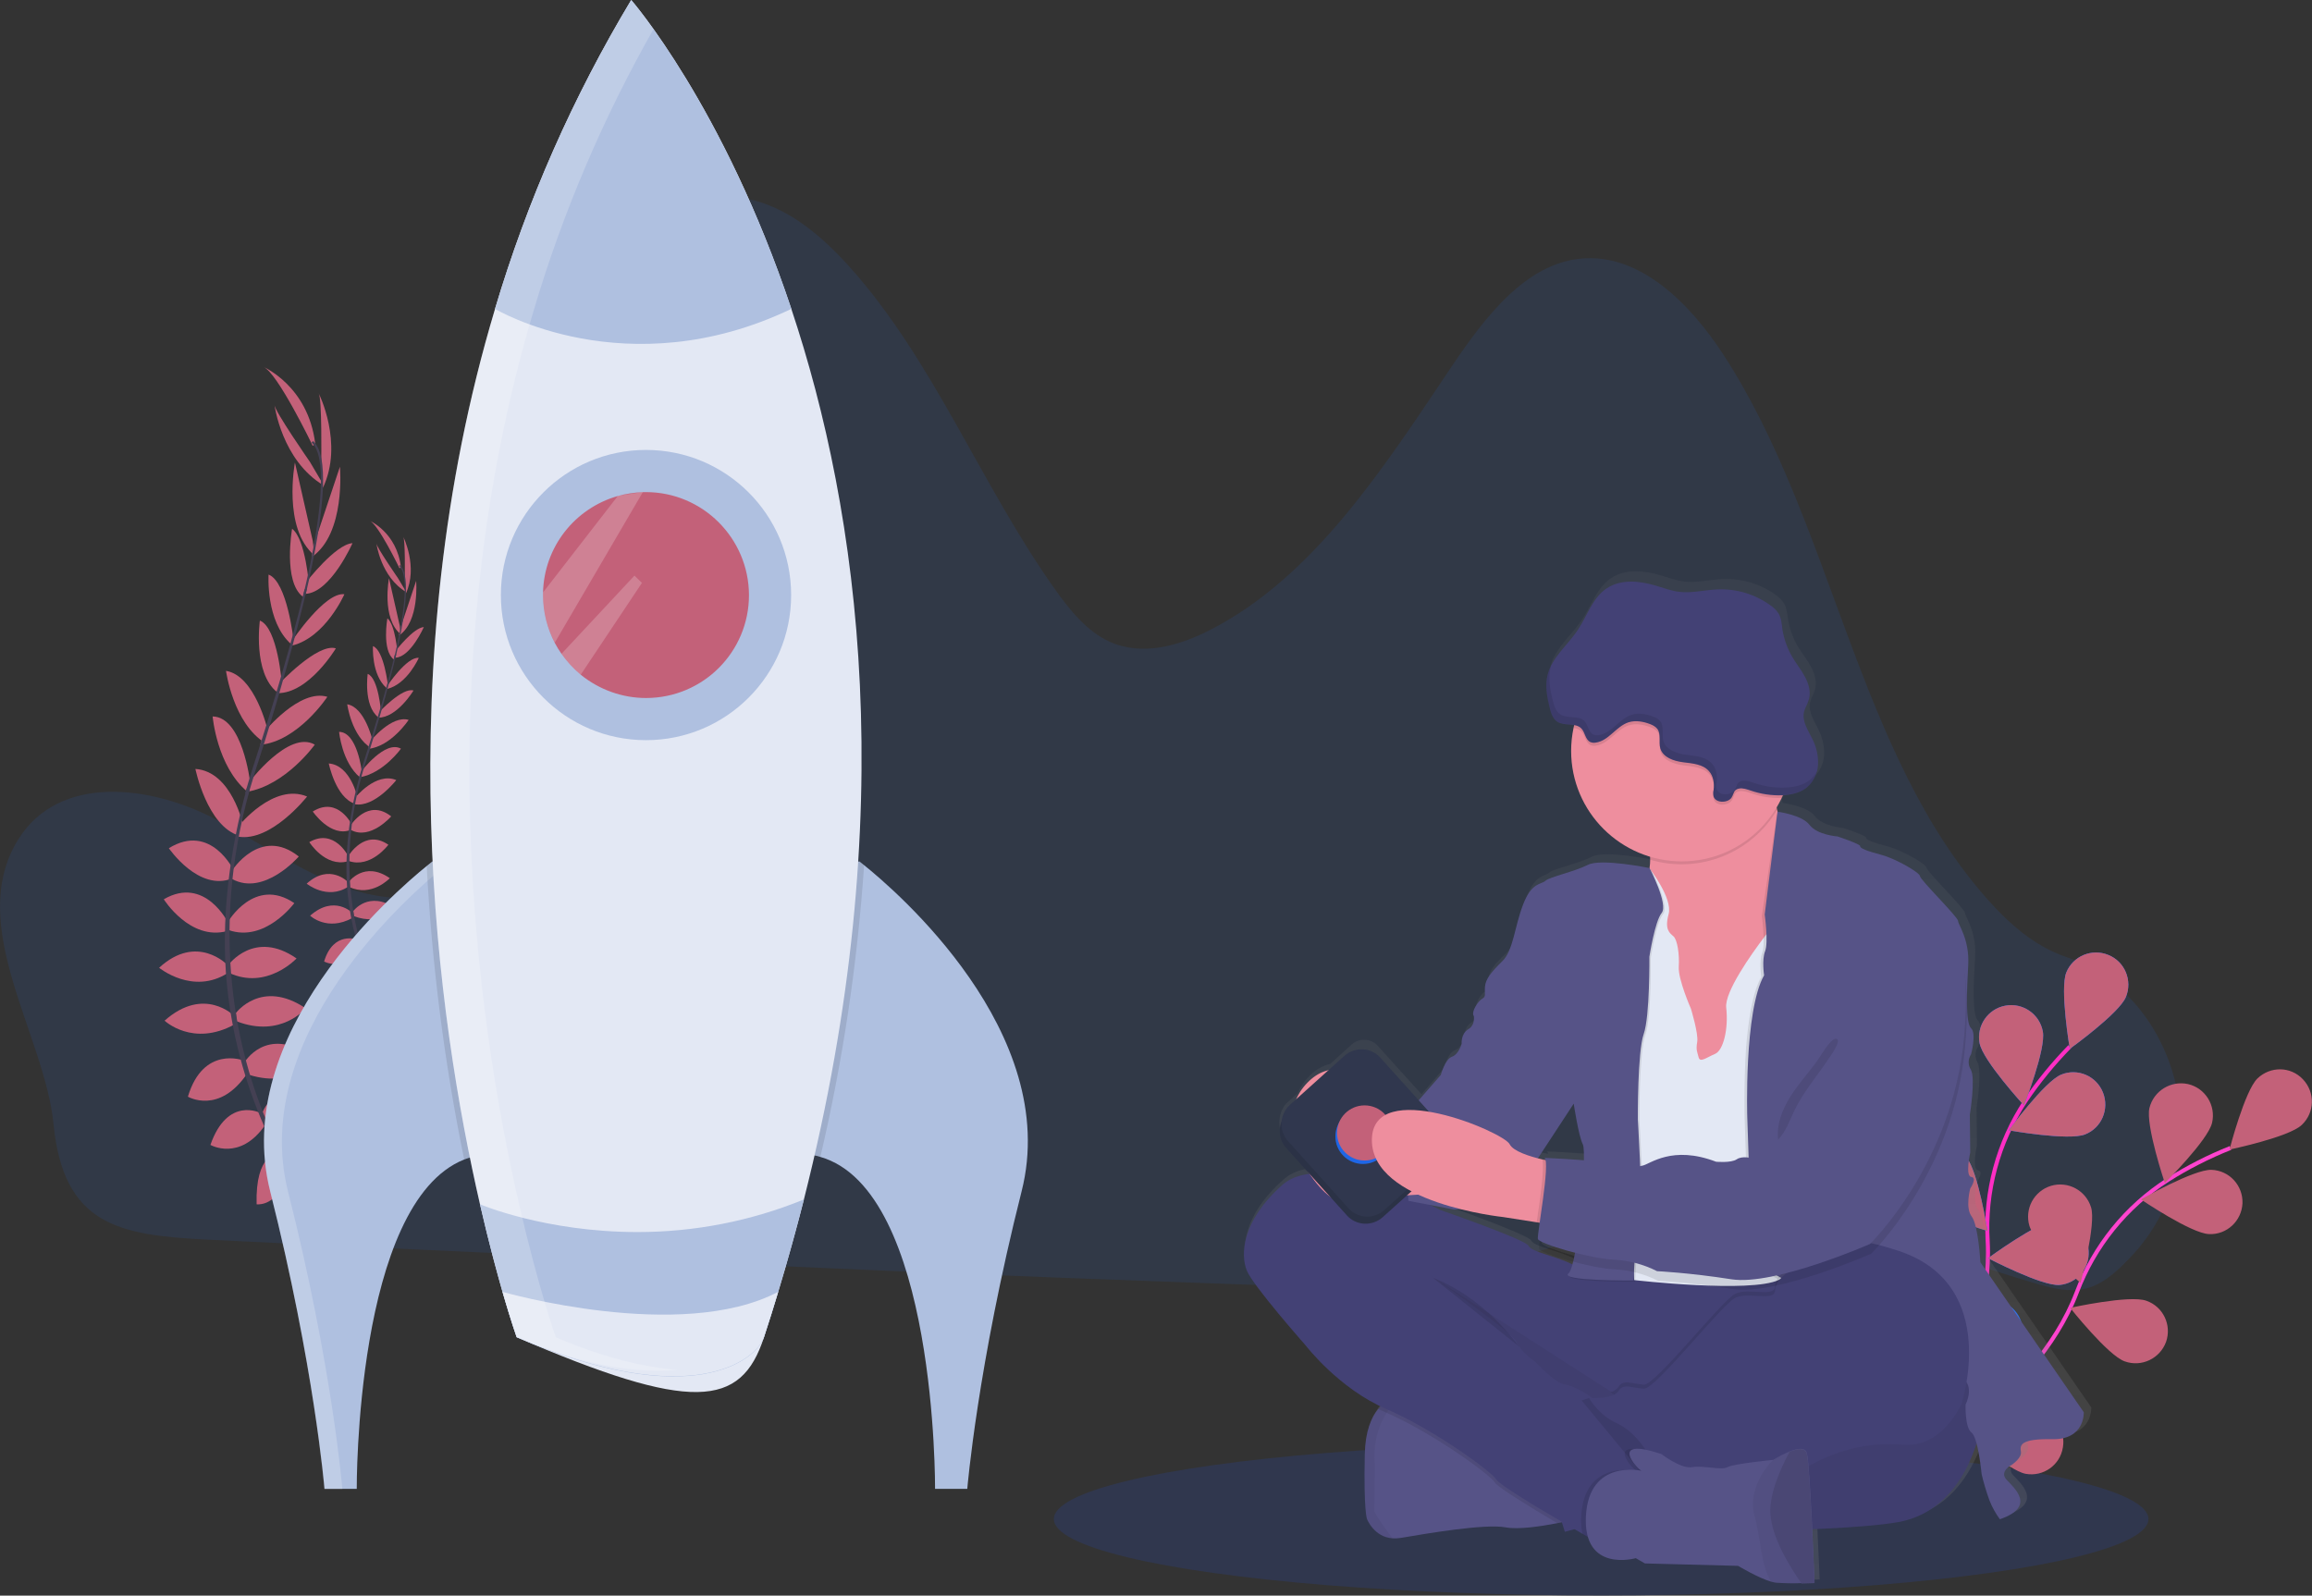 <?xml version="1.0" encoding="utf-8"?>
<!-- Generator: Adobe Illustrator 23.0.1, SVG Export Plug-In . SVG Version: 6.00 Build 0)  -->
<svg version="1.1" id="b759170a-51c3-4e2f-999d-77dec9fd6d11"
	 xmlns="http://www.w3.org/2000/svg" xmlns:xlink="http://www.w3.org/1999/xlink" x="0px" y="0px" viewBox="0 0 1140.6 787.3"
	 style="enable-background:new 0 0 1140.6 787.3;" xml:space="preserve">
<rect x="0" y="0" width="1140.6" height="787.3" fill="#333333" stroke="none"/>
<style type="text/css">
	.st0{opacity:0.1;fill:#2271FF;enable-background:new    ;}
	.st1{fill:#30374E;}
	.st2{fill:#C36179;}
	.st3{fill:#444053;}
	.st4{fill:#AFC0E0;}
	.st5{opacity:0.2;fill:#FFFFFF;enable-background:new    ;}
	.st6{opacity:0.1;enable-background:new    ;}
	.st7{fill:#E3E8F4;}
	.st8{fill:none;stroke:#FF2EC4;stroke-width:2;stroke-miterlimit:10;}
	.st9{fill:#2271FF;}
	.st10{opacity:0.25;enable-background:new    ;}
	.st11{fill:none;stroke:#FF43CE;stroke-width:2;stroke-miterlimit:10;}
	.st12{fill:url(#SVGID_1_);}
	.st13{fill:#434175;}
	.st14{opacity:5.000000e-02;enable-background:new    ;}
	.st15{fill:#565387;}
	.st16{fill:#EE8E9E;}
	.st17{opacity:0.1;}
</style>
<title>maker launch</title>
<path class="st0" d="M8.8,414.5c20.2-32.9,65.7-27.2,98.1-10s64.6,42.8,100.2,37.9c30-4.2,54.6-30.3,67.9-60.5s17.2-64.2,20.9-97.5
	c4.7-41.9,9.4-83.8,14.1-125.7c1.7-15.3,3.8-31.5,12.4-43.6c11.4-16,32.3-20.9,50.1-16.1s33.1,17.7,46.1,32.1
	c41.7,46.1,65.4,108.4,101.9,159.7c7.4,10.4,15.8,20.8,26.9,25.8c16,7.3,34.4,2.1,50-6c51-26.3,85.3-79.9,118.9-130
	c16.4-24.3,36.3-50.4,63.6-53c28.7-2.8,53.6,21.6,70.4,47.5c54.1,83.2,65.7,196.9,131,269.5c8.1,9,17.1,17.3,27.4,22.9
	c3.4,1.8,6.9,3.4,10.6,4.7c57,19.7,76,98.9,33.8,145.9c-0.9,1-1.8,2-2.8,3c-6.3,6.6-13.3,12.9-21.8,14.8c-7.9,1.8-16-0.3-23.8-2.5
	c-49.9-14.5-99.1-36.8-150.7-35.7c-50.2,1-97.7,24.2-147.3,32.5c-33.3,5.6-67.3,4.5-101,3.3c-112.3-4-224.6-8.7-336.9-14.1
	c-55.7-2.6-111.5-5-167.2-7.8c-42.9-2.2-70.3-7.1-75.2-57C22.1,510.7-17.1,456.7,8.8,414.5z"/>
<ellipse class="st1" cx="789.9" cy="749.5" rx="270" ry="37.7"/>
<path class="st2" d="M148.7,586.8c0,0,13.2-3,21.9,5.9c0,0-5.6,5-18.6-0.5L148.7,586.8z"/>
<path class="st2" d="M147.3,586.6c0,0-7.8,11.1-2.9,22.5c0,0,6.8-3.3,6.6-17.5L147.3,586.6z"/>
<path class="st2" d="M138.5,569.9c0,0,4.7-10.2,27,2.1c0,0-2.4,6.8-11.9,6.9S141.3,574.9,138.5,569.9z"/>
<path class="st2" d="M137.1,569.3c0,0-11.2-0.5-10.5,24.9c0,0,7.1,1,11.6-7.4S140.2,574.2,137.1,569.3z"/>
<path class="st2" d="M129.3,549.5c0,0,5-17.7,28.5-6.9c0,0-4.1,16.2-25.8,12.6L129.3,549.5z"/>
<path class="st2" d="M120.6,524.2c0,0,10.6-18.2,32.5-3.4c0,0-6.2,16.9-30.3,9.5L120.6,524.2z"/>
<path class="st2" d="M116.4,499.8c0,0,12.6-17,34.4-2.3c0,0-12.1,14.9-34.1,6.4L116.4,499.8z"/>
<path class="st2" d="M112.7,476.1c0,0,12.8-17.7,33.6-3.2c0,0-14.7,15.8-33.3,7.1L112.7,476.1z"/>
<path class="st2" d="M112.5,454.8c0,0,13.1-22.5,32.7-9.2c0,0-14.4,19.6-32.4,13.3L112.5,454.8z"/>
<path class="st2" d="M114.3,429.8c0,0,14-22.4,33.1-7.2c0,0-17.1,19.8-32.9,11.1L114.3,429.8z"/>
<path class="st2" d="M117.9,407.4c0,0,17-21.3,33.6-14.4c0,0-17.7,22.6-34,19.8L117.9,407.4z"/>
<path class="st2" d="M122.9,386c0,0,19.5-26,32.4-18.6c0,0-14.3,20.1-33.6,23.3L122.9,386z"/>
<path class="st2" d="M130.5,361c0,0,17.2-21.3,31-17.2c0,0-14.4,21.9-33.1,23.7L130.5,361z"/>
<path class="st2" d="M137.4,337.7c0,0,19.2-20.6,28.3-17.8c0,0-13.4,22.4-28.9,22.1L137.4,337.7z"/>
<path class="st2" d="M144.1,316.2c0,0,16.1-24.2,25.8-23c0,0-9.3,21.2-25.7,25.3L144.1,316.2z"/>
<path class="st2" d="M151.1,287.2c0,0,14.4-18.7,22.8-19.2c0,0-10.7,24.3-23.1,25L151.1,287.2z"/>
<path class="st2" d="M155.1,268l12.6-37.7c0,0,3,33.1-14,44.6L155.1,268z"/>
<path class="st2" d="M158.5,227.2c0,0,0.4-30.8-1.3-33.2c0,0,12.5,24.7,2.1,46.7L158.5,227.2z"/>
<path class="st2" d="M128.6,549.2c0,0-16.3-8.6-24.8,15.7c0,0,14.5,8.3,27-9.8L128.6,549.2z"/>
<path class="st2" d="M120,523.2c0,0-19.7-7.5-27.3,17.9c0,0,15.5,9.2,29.5-11.8L120,523.2z"/>
<path class="st2" d="M115.6,501.3c0,0-14.8-15.1-34.4,2.3c0,0,13.9,13.2,34.6,1.8L115.6,501.3z"/>
<path class="st2" d="M112.2,476.1c0,0-15-15.8-33.7,1.4c0,0,16.7,13.7,34,2.5L112.2,476.1z"/>
<path class="st2" d="M112.6,455.4c0,0-11.4-23.5-31.8-11.7c0,0,12.9,20.6,31.2,15.7L112.6,455.4z"/>
<path class="st2" d="M115.4,429.6c0,0-11.3-23.9-32.1-11.1c0,0,14.7,21.6,31.3,14.9L115.4,429.6z"/>
<path class="st2" d="M120,407.3c0,0-5.6-26.7-23.6-27.9c0,0,5.7,28.1,21.5,32.9L120,407.3z"/>
<path class="st2" d="M123.4,386c0,0-3.7-32.3-18.5-32.5c0,0,2.1,24.6,17.1,37.1L123.4,386z"/>
<path class="st2" d="M132,360c0,0-6.2-26.7-20.5-29c0,0,3.5,26,19.5,35.7L132,360z"/>
<path class="st2" d="M139.1,337.8c0,0-2-28.1-10.9-31.6c0,0-3.6,25.8,8.6,35.4L139.1,337.8z"/>
<path class="st2" d="M144.8,315.8c0,0-3.1-28.8-12.3-32.3c0,0-1.5,23.1,11.1,34.3L144.8,315.8z"/>
<path class="st2" d="M152.5,289.5c0,0-1.6-23.5-8.4-28.6c0,0-4.6,26.2,5.4,33.6L152.5,289.5z"/>
<path class="st2" d="M154.3,266.9l-8.8-38.7c0,0-6.2,32.6,9.6,45.8L154.3,266.9z"/>
<path class="st2" d="M152.9,227.9c0,0-17.6-25.3-17.5-28.2c0,0,3.5,27.5,24.4,39.9L152.9,227.9z"/>
<path class="st2" d="M154.3,220c0,0-17.5-36.4-24.4-39c0,0,22.1,9.4,25.6,37.8L154.3,220z"/>
<path class="st3" d="M150.8,293.3l-1-0.3c9.9-42,11.2-68.5,3.9-74.6l0.7-0.8C162.1,224.1,160.9,250.2,150.8,293.3z"/>
<path class="st3" d="M122.5,391.9l-1.6-0.4c1.1-3.9,2.3-7.8,3.5-11.7c11-33.7,20.1-65,25.8-88.9l1.3-0.8
	c-5.6,24-14.5,56.4-25.5,90.2C124.8,384.2,123.6,388.1,122.5,391.9z"/>
<path class="st3" d="M169.6,616.3c-0.2-0.2-22.2-21.9-39.1-60.2c-9.9-22.5-16.2-46.3-18.6-70.8c-3-30.5,1.1-65.1,10-96.9l1.3,1.3
	c-20,71.3-6.2,130.3,9.2,165.4c16.7,38,38.5,59.5,38.7,59.7L169.6,616.3z"/>
<path class="st2" d="M193.8,502.1c0,0,8-1.8,13.2,3.5c0,0-3.4,3-11.3-0.3L193.8,502.1z"/>
<path class="st2" d="M192.9,502c0,0-4.7,6.7-1.7,13.6c0,0,4.1-2,4-10.5L192.9,502z"/>
<path class="st2" d="M187.6,491.9c0,0,2.8-6.1,16.3,1.3c0,0-1.4,4.1-7.2,4.2S189.3,494.9,187.6,491.9z"/>
<path class="st2" d="M186.8,491.5c0,0-6.8-0.3-6.4,15.1c0,0,4.3,0.6,7-4.5S188.6,494.5,186.8,491.5z"/>
<path class="st2" d="M182,479.6c0,0,3.1-10.7,17.2-4.2c0,0-2.5,9.8-15.6,7.6L182,479.6z"/>
<path class="st2" d="M176.8,464.3c0,0,6.4-11,19.6-2.1c0,0-3.8,10.2-18.3,5.8L176.8,464.3z"/>
<path class="st2" d="M174.3,449.5c0,0,7.6-10.3,20.8-1.4c0,0-7.3,9-20.6,3.9L174.3,449.5z"/>
<path class="st2" d="M172,435.2c0,0,7.7-10.7,20.3-1.9c0,0-8.9,9.6-20.1,4.3L172,435.2z"/>
<path class="st2" d="M171.9,422.3c0,0,8-13.6,19.7-5.5c0,0-8.7,11.8-19.6,8L171.9,422.3z"/>
<path class="st2" d="M173,407.2c0,0,8.5-13.5,20-4.4c0,0-10.3,11.9-19.9,6.7L173,407.2z"/>
<path class="st2" d="M175.2,393.6c0,0,10.3-12.9,20.3-8.7c0,0-10.7,13.7-20.5,11.9L175.2,393.6z"/>
<path class="st2" d="M178.2,380.7c0,0,11.8-15.7,19.6-11.3c0,0-8.6,12.1-20.3,14.1L178.2,380.7z"/>
<path class="st2" d="M182.8,365.6c0,0,10.4-12.9,18.8-10.4c0,0-8.7,13.2-20,14.3L182.8,365.6z"/>
<path class="st2" d="M186.9,351.5c0,0,11.6-12.5,17.1-10.8c0,0-8.1,13.5-17.5,13.4L186.9,351.5z"/>
<path class="st2" d="M191,338.5c0,0,9.7-14.6,15.6-13.9c0,0-5.6,12.8-15.5,15.3L191,338.5z"/>
<path class="st2" d="M195.3,321c0,0,8.7-11.3,13.8-11.6c0,0-6.5,14.7-13.9,15.1L195.3,321z"/>
<path class="st2" d="M197.7,309.4l7.6-22.8c0,0,1.8,20-8.5,27L197.7,309.4z"/>
<path class="st2" d="M199.7,284.7c0,0,0.3-18.6-0.8-20c0,0,7.5,15,1.3,28.2L199.7,284.7z"/>
<path class="st2" d="M181.7,479.4c0,0-9.8-5.2-15,9.5c0,0,8.8,5,16.3-5.9L181.7,479.4z"/>
<path class="st2" d="M176.4,463.6c0,0-11.9-4.5-16.5,10.8c0,0,9.4,5.5,17.8-7.1L176.4,463.6z"/>
<path class="st2" d="M173.8,450.4c0,0-8.9-9.1-20.8,1.4c0,0,8.4,8,20.9,1.1L173.8,450.4z"/>
<path class="st2" d="M171.7,435.2c0,0-9.1-9.5-20.4,0.8c0,0,10.1,8.3,20.5,1.5L171.7,435.2z"/>
<path class="st2" d="M171.9,422.6c0,0-6.9-14.2-19.3-7.1c0,0,7.8,12.5,18.9,9.5L171.9,422.6z"/>
<path class="st2" d="M173.7,407.1c0,0-6.9-14.5-19.4-6.7c0,0,8.9,13.1,18.9,9L173.7,407.1z"/>
<path class="st2" d="M176.4,393.6c0,0-3.4-16.1-14.2-16.9c0,0,3.4,17,13,19.9L176.4,393.6z"/>
<path class="st2" d="M178.5,380.7c0,0-2.2-19.5-11.2-19.6c0,0,1.3,14.9,10.3,22.5L178.5,380.7z"/>
<path class="st2" d="M183.7,365c0,0-3.8-16.1-12.4-17.5c0,0,2.1,15.7,11.8,21.6L183.7,365z"/>
<path class="st2" d="M188,351.6c0,0-1.2-17-6.6-19.1c0,0-2.2,15.6,5.2,21.4L188,351.6z"/>
<path class="st2" d="M191.4,338.3c0,0-1.9-17.4-7.4-19.5c0,0-0.9,14,6.7,20.7L191.4,338.3z"/>
<path class="st2" d="M196.1,322.4c0,0-1-14.2-5-17.3c0,0-2.8,15.8,3.2,20.3L196.1,322.4z"/>
<path class="st2" d="M197.2,308.7l-5.3-23.4c0,0-3.8,19.7,5.8,27.7L197.2,308.7z"/>
<path class="st2" d="M196.3,285.2c0,0-10.6-15.3-10.6-17.1c0,0,2.1,16.6,14.8,24.1L196.3,285.2z"/>
<path class="st2" d="M197.1,280.4c0,0-10.6-22-14.8-23.5c0,0,13.4,5.7,15.5,22.9L197.1,280.4z"/>
<path class="st3" d="M195.1,324.6l-0.6-0.2c6-25.4,6.8-41.4,2.4-45.1l0.4-0.5C201.9,282.8,201.2,298.6,195.1,324.6z"/>
<path class="st3" d="M178,384.3L177,384c0.7-2.3,1.4-4.7,2.1-7c6.6-20.4,12.2-39.3,15.6-53.8l0.8-0.5c-3.4,14.5-8.8,34.1-15.4,54.5
	C179.3,379.6,178.6,382,178,384.3z"/>
<path class="st3" d="M206.4,520c-0.1-0.1-13.4-13.2-23.6-36.4c-6-13.6-9.8-28-11.3-42.8c-1.8-18.5,0.7-39.4,6.1-58.6l0.8,0.8
	c-12.1,43.1-3.7,78.8,5.6,100c10.1,23,23.3,35.9,23.4,36.1L206.4,520z"/>
<path class="st4" d="M236.5,570c-2.6,0.5-5.1,1.2-7.5,2.1c-53.9,21.5-53,162.5-53,162.5h-15.9c0,0-5-60.5-26.8-146.8
	c-19.6-77.7,60.9-147.3,77.2-160.5c1.8-1.5,2.9-2.3,2.9-2.3C294.5,454.9,236.5,570,236.5,570z"/>
<path class="st5" d="M219.3,427.5c-1.9-0.9-3.8-1.7-5.9-2.4c0,0-1,0.8-2.9,2.3c-16.4,13.2-96.9,82.8-77.2,160.5
	c21.8,86.3,26.7,146.8,26.7,146.8h8.9c0,0-4.9-60.5-26.8-146.8C122.7,510.5,202.4,441.1,219.3,427.5z"/>
<path class="st4" d="M504,587.8c-21.8,86.3-26.8,146.8-26.8,146.8h-15.9c0,0,1-147.4-56.7-163.8c-1.3-0.4-2.5-0.7-3.8-0.9
	c0,0-58-115.1,23.1-144.9c0,0,0.8,0.6,2.3,1.8C441.3,438.9,523.9,509.3,504,587.8z"/>
<path class="st6" d="M236.5,570c-2.6,0.5-5.1,1.2-7.5,2.1c-9.8-47.7-15.9-96.1-18.5-144.8c1.8-1.5,2.9-2.3,2.9-2.3
	C294.5,454.9,236.5,570,236.5,570z"/>
<path class="st6" d="M426.3,426.9c-3.3,48.5-10.5,96.7-21.6,144c-1.3-0.4-2.5-0.7-3.8-0.9c0,0-58-115.1,23.1-144.9
	C424,425.1,424.8,425.7,426.3,426.9z"/>
<path class="st7" d="M396.6,591.8c-5.6,22.1-12.2,44.8-19.7,68c-11.3,34.9-35.7,37.2-122,0c0,0-8.6-24.3-18.1-65.6
	c-20.9-90.8-45.9-263.9,7.4-441.7C260.1,99,282.7,47.8,311.4,0c0,0,45.6,52.3,79,152.4S445.1,400.5,396.6,591.8z"/>
<circle class="st4" cx="318.7" cy="293.6" r="71.6"/>
<path class="st2" d="M369.5,293.6c0,28.1-22.7,50.8-50.8,50.8c-11.7,0-23.1-4.1-32.2-11.5c-3.6-3-6.8-6.5-9.5-10.3
	c-1.2-1.7-2.3-3.5-3.3-5.4c-3.8-7.3-5.8-15.4-5.8-23.6c0-0.4,0-0.8,0-1.2c0.5-22.3,15.5-41.6,37-47.7c4-1.1,8.1-1.7,12.2-1.9h1.5
	C346.7,242.8,369.4,265.6,369.5,293.6C369.5,293.6,369.5,293.6,369.5,293.6z"/>
<path class="st4" d="M390.4,152.4c-81.3,38.9-146.2,0-146.2,0C260.1,99,282.7,47.8,311.4,0C311.4,0,357,52.3,390.4,152.4z"/>
<path class="st4" d="M396.6,591.8c-3.8,15-8,30.2-12.7,45.7c-2.2,7.4-4.5,14.8-7,22.3c-3.7,11.3-35.7,37.2-122,0c0,0-2.8-7.9-7-22.3
	c-3.1-10.9-7-25.5-11.1-43.3c0,0,32.1,13.7,77.7,13.7C342.6,607.9,370.5,602.5,396.6,591.8z"/>
<path class="st7" d="M383.9,637.4c-2.2,7.4-4.5,14.8-7,22.3c-3.7,11.3-35.7,37.2-122,0c0,0-2.8-7.9-7-22.3
	C247.9,637.4,335.8,662.7,383.9,637.4z"/>
<path class="st5" d="M304.9,244.6l-0.1,0.1l-36.9,47.6c0,0.4,0,0.8,0,1.2c0,8.2,2,16.3,5.8,23.6l43.5-74.4L304.9,244.6z"/>
<path class="st5" d="M316.7,287.6l-30.2,45.3c-3.6-3-6.8-6.5-9.5-10.3l36-38.6L316.7,287.6z"/>
<path class="st5" d="M274.2,659.8c0,0-8.6-24.3-18.1-65.6c-20.9-90.8-45.9-263.9,7.4-441.7c14.3-48.1,34.1-94.4,58.9-138.1
	c-6.8-9.5-11-14.3-11-14.3c-28.7,47.8-51.3,99-67.2,152.4c-53.3,177.8-28.3,350.9-7.4,441.7c9.5,41.3,18.1,65.6,18.1,65.6
	c34.1,14.7,60.3,17.8,79.5,16.1C317.9,674.6,298,670,274.2,659.8z"/>
<path class="st8" d="M937,728.9c0,0,46.7-58.2,43.6-116.4c-1.5-24.4,5.1-48.7,18.5-69.1c6.5-9.7,13.9-18.7,22-27"/>
<path class="st9" d="M1019.4,479.8c-3.3,8.1,1.7,37.7,1.7,37.7s24.4-17.5,27.7-25.6c3.3-8.1-0.5-17.4-8.6-20.7
	C1032,467.8,1022.7,471.7,1019.4,479.8L1019.4,479.8L1019.4,479.8z"/>
<path class="st9" d="M976.6,514.7c1.6,8.6,21.9,30.7,21.9,30.7s11-27.9,9.3-36.5c-1.6-8.6-9.9-14.3-18.5-12.7
	C980.7,497.8,975,506.1,976.6,514.7L976.6,514.7z"/>
<path class="st9" d="M946.1,591.9c5.7,6.6,34.4,15.5,34.4,15.5s-4.6-29.6-10.4-36.3c-5.9-6.5-15.9-7-22.4-1.1
	C941.4,575.7,940.7,585.4,946.1,591.9L946.1,591.9z"/>
<path class="st9" d="M936.1,655.6c4.5,7.5,31.3,21.1,31.3,21.1s0.4-30-4.1-37.5c-4.5-7.5-14.3-9.9-21.8-5.4S931.6,648.1,936.1,655.6
	z"/>
<path class="st9" d="M1028.7,559.7c-8.1,3.3-37.7-2-37.7-2s17.7-24.2,25.9-27.5c8.1-3.3,17.4,0.7,20.6,8.9
	S1036.8,556.5,1028.7,559.7L1028.7,559.7z"/>
<path class="st9" d="M1016.1,634c-8.7,0.7-35.3-13.2-35.3-13.2s24.1-17.8,32.9-18.5c8.8-0.5,16.3,6.2,16.7,15
	C1030.9,625.8,1024.6,633.2,1016.1,634z"/>
<path class="st9" d="M994,704.5c-8.5,2.1-37-7.1-37-7.1s20.8-21.6,29.3-23.7c8.5-2.1,17.1,3,19.3,11.5
	C1007.6,693.7,1002.5,702.3,994,704.5z"/>
<path class="st2" d="M1019.4,479.8c-3.3,8.1,1.7,37.7,1.7,37.7s24.4-17.5,27.7-25.6c3.3-8.1-0.5-17.4-8.6-20.7
	C1032,467.8,1022.7,471.7,1019.4,479.8L1019.4,479.8L1019.4,479.8z"/>
<path class="st2" d="M976.6,514.7c1.6,8.6,21.9,30.7,21.9,30.7s11-27.9,9.3-36.5c-1.6-8.6-9.9-14.3-18.5-12.7
	C980.7,497.8,975,506.1,976.6,514.7L976.6,514.7z"/>
<path class="st2" d="M946.1,591.9c5.7,6.6,34.4,15.5,34.4,15.5s-4.6-29.6-10.4-36.3c-5.9-6.5-15.9-7-22.4-1.1
	C941.4,575.7,940.7,585.4,946.1,591.9L946.1,591.9z"/>
<path class="st10" d="M936.1,655.6c4.5,7.5,31.3,21.1,31.3,21.1s0.4-30-4.1-37.5c-4.5-7.5-14.3-9.9-21.8-5.4
	S931.6,648.1,936.1,655.6z"/>
<path class="st2" d="M1028.7,559.7c-8.1,3.3-37.7-2-37.7-2s17.7-24.2,25.9-27.5c8.1-3.3,17.4,0.7,20.6,8.9
	S1036.8,556.5,1028.7,559.7L1028.7,559.7z"/>
<path class="st2" d="M1016.1,634c-8.7,0.7-35.3-13.2-35.3-13.2s24.1-17.8,32.9-18.5c8.8-0.5,16.3,6.2,16.7,15
	C1030.9,625.8,1024.6,633.2,1016.1,634z"/>
<path class="st10" d="M994,704.5c-8.5,2.1-37-7.1-37-7.1s20.8-21.6,29.3-23.7c8.5-2.1,17.1,3,19.3,11.5
	C1007.6,693.7,1002.5,702.3,994,704.5z"/>
<path class="st11" d="M937.4,726.5c0,0,66.3-34.2,87.1-88.7c8.6-22.9,24.3-42.4,44.9-55.6c9.8-6.2,20.2-11.5,31-15.8"/>
<path class="st9" d="M966.3,659.1c1.1,8.7,20.1,31.9,20.1,31.9s12.6-27.2,11.4-35.9c-1.1-8.7-9.1-14.9-17.8-13.8
	S965.2,650.4,966.3,659.1L966.3,659.1z"/>
<g>
	<path class="st2" d="M1113.7,532.1c-6.3,6.1-13.8,35.1-13.8,35.1s29.4-6.1,35.7-12.2c6.4-6.1,6.6-16.1,0.5-22.5
		S1120.1,526,1113.7,532.1L1113.7,532.1L1113.7,532.1z"/>
	<path class="st2" d="M1060.4,546.7c-2,8.5,7.6,37,7.6,37s21.3-21.1,23.3-29.7c2-8.5-3.3-17.1-11.8-19.1
		C1071,533,1062.5,538.2,1060.4,546.7L1060.4,546.7z"/>
	<path class="st2" d="M1001.2,604.9c2.6,8.4,25.2,28.1,25.2,28.1s7.8-29,5.2-37.3c-2.6-8.4-11.4-13.1-19.8-10.6
		C1003.4,587.7,998.7,596.5,1001.2,604.9L1001.2,604.9z"/>
	<path class="st2" d="M1089.8,608.9c-8.8-0.3-33.6-17.1-33.6-17.1s26-14.9,34.8-14.6c8.8,0.3,15.6,7.7,15.3,16.5
		C1105.9,602.4,1098.6,609.3,1089.8,608.9L1089.8,608.9z"/>
	<path class="st2" d="M1048.2,671.7c-8.3-2.9-26.9-26.4-26.9-26.4s29.3-6.5,37.6-3.5c8.3,2.9,12.6,12,9.7,20.3
		C1065.6,670.3,1056.5,674.7,1048.2,671.7L1048.2,671.7z"/>
</g>
<path class="st2" d="M999.4,727.2c-8.6-1.5-31-21.5-31-21.5s27.8-11.3,36.4-9.8c8.6,1.5,14.4,9.7,12.9,18.3
	C1016.3,722.9,1008.1,728.7,999.4,727.2L999.4,727.2L999.4,727.2z"/>
<linearGradient id="SVGID_1_" gradientUnits="userSpaceOnUse" x1="852.391" y1="-45.927" x2="852.391" y2="451.657" gradientTransform="matrix(1 0 0 -1 -29.72 733.64)">
	<stop  offset="0" style="stop-color:#808080;stop-opacity:0.25"/>
	<stop  offset="0.54" style="stop-color:#808080;stop-opacity:0.12"/>
	<stop  offset="1" style="stop-color:#808080;stop-opacity:0.1"/>
</linearGradient>
<path class="st12" d="M1031.7,694.4l-51.4-74.5c0,0-1-18.5-4.3-22.8s-0.7-13.9-0.7-13.9s3.6-5.3,0.5-5.8s-0.5-12.2-0.5-12.2
	l-0.2-18.7c0,0,2.9-18,0.5-22.3c-1.4-2.4-1.3-5.4,0.2-7.7c0,0,2.9-10.3,0-12.9s-2.2-18.7-1.4-31.4s-5-19.9-5-21.8s-19-20.6-19-22.3
	c0-1.7-12-8.6-19.2-10.5s-10.8-3.3-10.6-4.3c0.2-1-11.3-4.8-11.3-4.8s-10.1-0.7-13.9-5.8c-3.8-5-15.6-6.5-15.9-6.5
	c-0.1-0.3-0.2-0.7-0.2-1c-0.1-0.3-0.2-0.7-0.2-1.1c0.9-1.5,1.8-3.1,2.5-4.7c0.2-0.5,0.5-1,0.7-1.5c4.2-0.2,8.5-1.1,11.8-3.7
	c3.4-2.9,5.5-7,5.8-11.5c0.2-4.4-0.8-8.8-2.8-12.8c-2.1-4.3-5.2-8.8-4.1-13.5c0.5-2,1.7-3.8,2.3-5.8c1.2-3.8,0.1-7.9-1.7-11.3
	c-1.8-3.5-4.3-6.5-6.4-9.9c-2.6-4.3-4.3-9-5.1-14c-0.4-2.6-0.6-5.3-1.9-7.6c-1.1-1.7-2.5-3.1-4.2-4.3c-7.5-5.4-16.6-8.1-25.8-7.8
	c-6.5,0.2-13.1,2-19.5,1.2c-3.9-0.5-7.6-1.9-11.4-3c-8.1-2.4-17.3-3.4-24.4,1.3s-9.8,13.7-14.6,20.8c-4.2,6.3-10.4,11.5-13.6,18.2
	c0-0.1,0.1-0.3,0.1-0.4c-0.8,1.5-1.4,3.2-1.8,4.8c-1.2,5.2-0.2,10.7,1.1,15.9c0.7,2.7,1.5,5.6,3.9,7.1c2.3,1.5,5.6,1.2,8.4,1.7
	c-0.1,0.5-0.2,0.9-0.3,1.4c-5.9,28,10.7,55.9,38.1,64c0,0.5,0,1,0,1.5c0,1.4-0.1,2.8-0.3,4.1l0,0c0,0-24.2-5-30.6-1.6
	c-6.5,3.4-19.2,6-21.1,7.9c-1.9,1.9-6.7,0.5-11,11.8c-4.3,11.3-4.8,22.8-10.3,28s-8.4,8.9-8.6,12.7s0.7,4.8-1.5,6s-5.3,6.2-4.3,8.2
	c0,0,1.2,4.8-2.6,7.2s-3.4,7.2-3.4,7.2s-1.4,5.3-4.8,6.5s-5.5,9.1-5.5,9.1l-10.9,12.6l-21.6-23.9c-3.4-3.7-9.1-4-12.8-0.7l-10.6,9.6
	c-4.1,1-7.8,3.2-10.6,6.3c-2.3,2.4-4.2,5.1-5.5,8.2l-5.8,5.2c-3.7,4.6-4.3,11-1.5,16.3l13.8,15.3l0.1,0.1c-5.2,0.7-9.8,2.3-13.4,5.5
	c-20.7,18.2-20.9,35-17.8,42.7s29.3,37.2,29.3,37.2s15.2,19.8,37.2,30.3l0,0l-0.2,0.2c-0.4,0.5-0.9,1-1.3,1.5l-0.4,0.5l-0.3,0.5
	l-0.4,0.6c-0.1,0.2-0.2,0.3-0.3,0.5s-0.3,0.5-0.4,0.7l-0.3,0.5c-0.2,0.3-0.3,0.6-0.5,0.9l-0.2,0.3c-0.2,0.4-0.4,0.8-0.6,1.3
	c-0.1,0.2-0.1,0.3-0.2,0.5c-0.1,0.3-0.3,0.6-0.4,1s-0.2,0.4-0.2,0.6s-0.2,0.6-0.3,0.9s-0.1,0.5-0.2,0.7s-0.2,0.7-0.3,1.1
	s-0.1,0.4-0.2,0.7c-0.1,0.5-0.3,1.1-0.4,1.7c0,0.2-0.1,0.5-0.1,0.7c-0.1,0.4-0.1,0.8-0.2,1.2c0,0.3-0.1,0.6-0.1,0.9
	s-0.1,0.8-0.2,1.2L674,711c0,0.4-0.1,0.9-0.1,1.4c0,0.3,0,0.6,0,0.8c0,0.8-0.1,1.5-0.1,2.3c-0.5,28,1.2,32.1,1.2,32.1
	s3.4,8.9,12.8,9.6c1.4,0.1,2.8,0,4.1-0.2c12.5-2.2,41.8-7.2,52.1-5.3c6.2,1.2,17.7-0.5,25.9-2.1l2.2-0.4l1.5,4.8l4.8-1.3l4,2.3
	l2.5,1.5c4.7,16.1,24,10.6,24,10.6l4.5,2.6l46.4,1.2c0,0,10,6,16.4,7.9c0.8,0.2,1.5,0.4,2.3,0.5c4.3,0.3,8.6,0.4,12.9,0.2
	c3.5-0.1,6.3-0.2,6.3-0.2s-0.5-12.6-1.2-26.7c17.7-0.7,33.4-1.8,42.9-3.5c24.8-4.3,35.1-26.9,38.9-38.9c1.1,4.9,2,9.9,2.4,14.9
	c1,4.4,2.3,8.7,3.8,12.9c1.4,3.4,3.1,6.6,5.3,9.6c18.3-6.2,7.2-15.6,3.4-19.7s2.7-7.4,2.7-7.4s5-3.3,4.6-6.5s-0.7-6.5,15.6-6.2
	S1031.7,694.4,1031.7,694.4z M778,541.4c0.2,1.4,2.5,16.1,4.5,20c0.4,0.8,0.6,3.7,0.5,7.9c-9.7-0.8-19.8-1.2-19.8-1.2
	c0.3,0.4,0.5,0.8,0.5,1.2l-1.5-0.3l-2.2-0.5L778,541.4L778,541.4z M742.7,597.6l16.8,2.7l1.4,0.2c-0.5,2.6-0.8,5.3-0.9,7.9
	c0,0.3,0.4,0.5,0.9,0.9c-0.2,1.3-0.3,2.7-0.3,4c0.3,1.3,8.1,4.2,17.1,6.6c-0.1,0.5-0.2,0.9-0.4,1.4l0,0c-7.9-4.2-20.4-6.1-21.9-9.2
	s-44-18-44-18s-1.5-0.8-4.2-2.1l11.2,2.1l3.1-0.3C728.5,595.4,735.5,596.7,742.7,597.6L742.7,597.6z"/>
<path class="st13" d="M977,704.8c0,0-6.7,40.2-40.5,46.2s-146.7,4.8-146.7,4.8s-64.5-9.3-87.8-63.8s-38.3-76.2-18.3-77.1
	s127.8,36.4,134,36.9S982.9,568.8,977,704.8z"/>
<path class="st14" d="M977,704.8c0,0-6.7,40.2-40.5,46.2s-146.7,4.8-146.7,4.8s-64.5-9.3-87.8-63.8s-38.3-76.2-18.3-77.1
	s127.8,36.4,134,36.9S982.9,568.8,977,704.8z"/>
<path class="st15" d="M674.4,749.5c0,0,3.4,8.9,12.6,9.5c1.4,0.1,2.7,0,4.1-0.2c12.4-2.1,41.4-7.1,51.7-5.2
	c6.2,1.2,17.5-0.5,25.7-2.1c5.4-1,9.3-2,9.3-2s-9.5-31.7-10.7-32.6s-42.8-26-42.8-26l-33-2.4h-0.1c0,0-6.1,0.4-11.2,6.6
	c-3.5,4.2-6.5,11.1-6.7,22.5C672.7,745.5,674.4,749.5,674.4,749.5z"/>
<path class="st14" d="M674.4,749.5c0,0,3.4,8.9,12.6,9.5c-3.3-4.2-6.3-8.5-9-13.1l0.2-23.1c-1.5-17.3,6.6-28.4,13-34.3h-0.1
	c0,0-17.4,1.2-17.9,29S674.4,749.5,674.4,749.5z"/>
<path class="st6" d="M817.5,699.1l30.7-24l48.3-47.6c0,0-5.2-0.3-13.1-0.6c-2,1.3-7.5,5.2-7.7,10c-0.2,5.8-13.1,0.4-19.7,3.7
	s-39.3,45.1-45,44.8s-10.2-2.9-12.6,1.2c0,0.1-0.1,0.2-0.2,0.3L817.5,699.1z"/>
<path class="st6" d="M679.9,695.2c1.1,0.5,2.2,1,3.3,1.5c23.3,10,52.1,31,54.3,34.8c1.3,2.3,18,12.5,30.9,20.1c5.4-1,9.3-2,9.3-2
	s-9.5-31.7-10.7-32.6s-42.8-26-42.8-26l-33-2.4h-0.1C691.1,688.6,685,689,679.9,695.2z"/>
<path class="st13" d="M615.1,626.9c3.1,7.6,29,36.9,29,36.9s16.4,21.4,39.8,31.4s52.1,31,54.3,34.8c1.4,2.5,20,13.7,33.1,21.3
	l2.9,1.7l6.5,3.8l3.4,2c0,0,8-6.4,15.9-12.8s15.6-12.8,15.8-13.1c0.2-0.7,3.3-8.8,2.6-9.3c-0.4-0.3-2-3.5-5-7.4
	c-3.2-4.2-7.4-7.7-12.1-10c-11-5-15.7-16.4-15.7-16.4s-1-0.8-2.6-1.8c-2.8-1.8-7.3-4.3-10.7-4.8c-5.3-0.7-15-11.4-15-11.4
	s-6.7-4.3-9.3-9.8c-2.5-5.2-39.4-30.6-42.8-32.9l89.5,57.5l21.4,13.8l30.7-24l48.3-47.6c0,0-6.5-0.3-16-0.7
	c-23.5-1-65.2-2.6-70.5-1.4c-4.3,1-8.7,1.3-13.1,0.8c0,0-11.9,0.5-19.7-3.6s-20.3-6.1-21.7-9.2S710.5,597,710.5,597
	s-57.4-30.5-77.8-12.4S612,619.3,615.1,626.9z"/>
<path class="st16" d="M800.1,452.2l7.4,24.5l9.5,55.2l35,2.4l10.1-16.8l10.1-16.8c0,0,6.3-22.3,10.8-43.9c4-19.1,6.6-37.6,2.3-39.7
	c-3.9-1.8-6.4-8.2-8-15.1c-0.2-0.8-0.4-1.7-0.6-2.6c-1.2-5.9-1.9-11.8-2.3-17.8c0,0-73.3-3.8-63.1,26.4c1.8,5.2,2.8,10.6,2.8,16.1
	c0,1.4-0.1,2.7-0.3,4.1C812.8,437.8,807.8,446.5,800.1,452.2z"/>
<path class="st7" d="M784.9,448.1l2.6,41.7l6,35.5l6.7,16.4l6,89.9c0,0,57.4,6.6,71.4-0.1c1-0.4,1.9-1.1,2.5-2
	c16.9-25.4,11.3-99.2,11.3-99.2l6.4-47.6l-4.3-24.7l-10.3-1.1l-8-0.8c0,0-1.8,2.2-4.4,5.7c-7.1,9.3-20,27.7-19.2,35.3
	c1.2,10.5-1.4,21.2-5.5,22.9s-7.4,4.5-8.1,1.7s-1.4-3.6-0.7-7.6s-3.1-16.4-3.1-16.4s-6.4-14.5-6-20.7s-0.7-13.3-2.6-15
	s-4.5-3.3-2.4-11s-9.4-22.5-9.4-22.5L784.9,448.1z"/>
<path class="st6" d="M860.7,552.2l2.4,71.2l13.8,7.6c1-0.4,1.9-1.1,2.5-2c16.9-25.5,11.3-99.2,11.3-99.2l6.4-47.6l-4.3-24.7
	l-10.4-1.1c4-19.1,6.6-37.6,2.3-39.7c-3.9-1.8-6.4-8.2-8.1-15.1l0,0l-7.4,50.4c0,0,0.6,4.5,0.8,9.2c0.2,3.5,0.1,7-0.6,8.9
	c-1.7,4.3-0.5,11.9-0.5,11.9c-4.3,7.6-6.4,21.6-7.5,35.1C860.2,535,860.7,552.2,860.7,552.2z"/>
<path class="st15" d="M876.9,400.5c0,0,12,1.5,15.8,6.5s13.8,5.7,13.8,5.7s11.4,3.8,11.2,4.8s3.3,2.4,10.5,4.3
	c7.1,1.9,19,8.8,19,10.5c0,1.7,18.8,20.2,18.8,22.1s5.7,9,5,21.7s-1.4,28.6,1.4,31.2s0,12.9,0,12.9c-1.5,2.3-1.6,5.3-0.1,7.6
	c2.4,4.3-0.5,22.2-0.5,22.2l0.2,18.6c0,0-2.6,11.7,0.5,12.1s-0.5,5.7-0.5,5.7s-2.6,9.5,0.7,13.8s4.3,22.6,4.3,22.6l51,74
	c0,0,0.7,13.6-15.5,13.3s-16,3.1-15.5,6.2s-4.5,6.4-4.5,6.4s-6.4,3.3-2.6,7.4s14.8,13.3-3.3,19.5c-2.1-2.9-3.9-6.1-5.2-9.5
	c-1.5-4.2-2.8-8.5-3.8-12.8c0,0-1.7-18.1-5-20.5s-2.9-13.8-2.9-13.8s4.8-9.3-1.9-13.1s-103.4-57.3-103.4-57.3l-2.4-71.2
	c0,0-1.7-52.6,8.3-70.2c0,0-1.2-7.6,0.5-11.9s-0.2-18.1-0.2-18.1L876.9,400.5z"/>
<path class="st6" d="M814.5,429c0,0-23.9-4.9-30.4-1.6c-6.4,3.3-19,6-21,7.9s-6.7,0.5-11,11.7s-4.8,22.6-10.2,27.8
	s-8.3,8.8-8.6,12.6s0.7,4.8-1.4,6s-5.2,6.2-4.3,8.1s49.6,43.8,49.6,43.8s2.4,16,4.5,20s-2.4,59.8-7.1,63.6s32.1,3.5,32.1,3.5
	s1.7-36.5,3.1-38.5s-1-41-1-41s-0.2-33.3,2.9-42.1s2.7-38.1,2.7-38.1s2.7-17.6,6.1-21.7C823.9,446.9,814.5,429,814.5,429z"/>
<path class="st15" d="M813.8,428.3c0,0-23.9-4.9-30.4-1.6c-6.4,3.3-19,6-21,7.9s-6.7,0.5-11,11.7c-4.3,11.2-4.8,22.6-10.2,27.9
	s-8.3,8.8-8.6,12.6s0.7,4.8-1.4,6s-5.2,6.2-4.3,8.1s49.5,43.8,49.5,43.8s2.4,16,4.5,20s-2.4,59.8-7.1,63.6s32.1,3.5,32.1,3.5
	s1.7-36.5,3.1-38.5s-1-41-1-41s-0.2-33.3,2.9-42.1s2.8-38.1,2.8-38.1s2.7-17.6,6.1-21.7C823.1,446.1,813.8,428.3,813.8,428.3z"/>
<path class="st6" d="M811.3,408.1c1.8,5.2,2.8,10.6,2.8,16.1c24.1,7.1,49.9-3.1,62.7-24.8c-1.2-5.9-1.9-11.8-2.3-17.8
	C874.4,381.7,801.1,377.9,811.3,408.1z"/>
<path class="st16" d="M775.1,370.5c0,30.1,24.5,54.5,54.6,54.5c30.1,0,54.5-24.5,54.5-54.6c0-30.1-24.5-54.5-54.6-54.5
	c-25.7,0-48,18.1-53.3,43.2C775.5,362.9,775.1,366.7,775.1,370.5z"/>
<path class="st15" d="M740.1,496.7l-13.1,4c0,0,1.2,4.8-2.6,7.1s-3.3,7.2-3.3,7.2s-1.4,5.2-4.8,6.4s-5.5,9-5.5,9l-11,12.6
	c0,0-4,3.3-3.3,5s-4.3,2.1-4.3,2.1l2.6,42.4l22.6,4.3l14-1.4l11.4-4.3l10-6l4.6-11.6l20-30.5L740.1,496.7z"/>
<path class="st16" d="M695.6,553.6c0,0-29-41.9-50.7-19.3s8.8,59.3,16,58.1s41.2-3.1,41.2-3.1L695.6,553.6z"/>
<path class="st1" d="M635.5,548.7l26.9-24.2c5.2-4.7,13.2-4.3,17.8,0.9l29.8,33.1c4.7,5.2,4.3,13.2-0.9,17.8l-26.9,24.2
	c-5.2,4.7-13.2,4.3-17.8-0.9l-29.8-33.1C629.9,561.3,630.4,553.3,635.5,548.7z"/>
<path class="st6" d="M635.5,548.7l26.9-24.2c5.2-4.7,13.2-4.3,17.8,0.9l29.8,33.1c4.7,5.2,4.3,13.2-0.9,17.8l-26.9,24.2
	c-5.2,4.7-13.2,4.3-17.8-0.9l-29.8-33.1C629.9,561.3,630.4,553.3,635.5,548.7z"/>
<path class="st1" d="M636.3,545.2l26.9-24.2c5.2-4.7,13.2-4.3,17.8,0.9l29.8,33.1c4.7,5.2,4.3,13.2-0.9,17.8l-26.9,24.2
	c-5.2,4.7-13.2,4.3-17.8-0.9L635.4,563C630.8,557.9,631.2,549.9,636.3,545.2z"/>
<circle class="st9" cx="672.4" cy="560.7" r="13.6"/>
<circle class="st6" cx="672.4" cy="560.7" r="13.6"/>
<circle class="st2" cx="673.2" cy="559" r="13.6"/>
<path class="st16" d="M676.8,562.4c-0.2,31.4,64.8,38.1,64.8,38.1l16.6,2.6l7.4,1.2l3.1-30.7c0,0-3.4-0.5-7.7-1.5
	c-6.3-1.5-14.4-4-16.2-7.5C742,558.6,677,531,676.8,562.4z"/>
<path class="st6" d="M776.3,359.2c1.5,0.1,2.9,0.7,4,1.8c1.8,2,1.9,5.4,4.3,6.6c0.9,0.4,1.9,0.5,2.8,0.3c6.3-0.9,10-8,16.1-10
	c3.5-1.1,7.3-0.4,10.7,0.9c1.4,0.4,2.6,1.2,3.5,2.3c2,2.6,0.6,6.5,1.5,9.7c1.3,4.4,6.6,6.2,11.2,6.8s9.7,0.9,12.8,4.3
	c2.2,2.5,2.7,6,2.3,9.2c-0.3,1.1-0.3,2.3,0,3.4c1.3,3.6,7.4,3,9,0.2c1.2-2,0.8-3.8,3.6-4.3c1.9-0.4,4.1,0.4,5.8,1
	c4.8,1.7,10,2.5,15.1,2.3c12.7-27.3,0.9-59.7-26.4-72.5c-27.3-12.7-59.7-0.9-72.5,26.4C778.4,351.4,777.1,355.2,776.3,359.2z"/>
<path class="st13" d="M845.4,393.1c-0.3-1.1-0.3-2.3,0-3.4c0.4-3.2-0.1-6.8-2.3-9.2c-3-3.5-8.2-3.8-12.8-4.4s-9.8-2.3-11.2-6.8
	c-0.9-3.2,0.5-7.1-1.5-9.7c-0.9-1.1-2.2-1.8-3.5-2.3c-3.4-1.3-7.2-2-10.7-0.9c-6.1,2-9.7,9.1-16.1,10c-1,0.2-1.9,0.1-2.8-0.3
	c-2.4-1.2-2.5-4.7-4.3-6.6c-2.9-3.1-8.4-1.1-11.9-3.4c-2.3-1.5-3.2-4.4-3.8-7c-1.3-5.2-2.3-10.6-1.1-15.8c2.1-8.9,10-14.9,15-22.5
	c4.7-7,7.3-16,14.4-20.6c7.1-4.6,16.2-3.6,24.2-1.2c3.7,1.1,7.4,2.5,11.3,3c6.4,0.8,12.9-1,19.4-1.2c9.2-0.3,18.1,2.4,25.6,7.8
	c1.7,1.1,3.1,2.5,4.2,4.2c1.3,2.3,1.5,5,1.8,7.6c0.8,4.9,2.5,9.7,5,13.9c2,3.4,4.5,6.4,6.3,9.9c1.8,3.5,2.9,7.5,1.7,11.3
	c-0.6,2-1.8,3.7-2.3,5.7c-1.1,4.7,2,9.1,4.1,13.4c2,3.9,3,8.3,2.8,12.7c-0.2,4.4-2.3,8.6-5.7,11.4c-3.4,2.6-7.8,3.5-12.1,3.7
	c-5.2,0.2-10.4-0.6-15.4-2.3c-1.8-0.6-4-1.4-5.8-1c-2.8,0.6-2.4,2.3-3.6,4.3C852.9,396.1,846.7,396.6,845.4,393.1z"/>
<path class="st6" d="M816.1,700.5l30.7-24l48.3-47.6c0,0-6.5-0.3-16-0.7c-1.7,1.8-3.3,4-3.4,6.5c-0.2,5.8-13.1,0.4-19.7,3.7
	s-39.3,45.1-45,44.8s-10.2-2.9-12.6,1.2c-0.1,0.1-0.1,0.2-0.2,0.3c-1,1.1-2.2,1.8-3.6,2.2L816.1,700.5z"/>
<path class="st13" d="M754.2,698.8l15.4,49.3l2.4,7.7l7.3-2l16.2-4.5l72.2-19.8c0,0,13.6-0.2,26-6.9c13.8-7.5,29.3-11.2,44.8-9.8
	c9.5,0.9,20.2-3.2,29-19.5c0,0,20-59-30.5-76s-52.9,9-52.9,9s-0.3,0.1-0.7,0.4c-2,1.3-7.5,5.2-7.7,10c-0.2,5.8-13.1,0.4-19.7,3.7
	s-39.3,45.1-45,44.8s-10.2-2.9-12.6,1.2c0,0.1-0.1,0.2-0.2,0.3c-1.8,2.4-7.1,3-10.6,3.1c-1.9,0.1-3.3,0-3.3,0L784,690l-3.7,1
	L754.2,698.8z"/>
<path class="st6" d="M758.1,603.1l7.4,1.2l3.1-30.7c0,0-3.4-0.5-7.7-1.5C762.1,576.4,759.6,593,758.1,603.1z"/>
<path class="st6" d="M952.8,459.6c0,0,22.1-6.4,16.7,56.4s-46.4,102.6-46.4,102.6s-47.1,20.7-68.3,17.4s-36.7-4-36.7-4
	c-6.7-3.4-14-5.3-21.4-5.7c-11.9-0.5-36.9-7.9-37.4-10.2s6.2-37.4,3.3-40c0,0,33.3,1.4,36.7,3.8s8.1,0.7,11.7,0s14.5-10.2,36.2-1.9
	c0,0,7.4,0.7,10.2-1.2s7.4-0.5,7.4-0.5s4.5-1.7,5.2-2.7s6.4,0,6.4,0c1.3,0.6,2.8,0.1,3.4-1.2c0.1-0.2,0.1-0.3,0.2-0.5
	c0.7-1.9,1.9-3.7,3.3-5.2c0,0,6.4-36.2,18.6-49.8c0,0,3.6-3.1,2.6-6.9S924.3,452,952.8,459.6z"/>
<path class="st15" d="M952.3,454.8c0,0,22.1-6.4,16.7,56.4s-46.5,102.6-46.5,102.6s-47.1,20.7-68.3,17.4s-36.7-4-36.7-4
	c-6.7-3.4-14-5.3-21.4-5.7c-11.9-0.5-36.9-7.9-37.4-10.2s6.2-37.4,3.3-40c0,0,33.3,1.4,36.7,3.8s8.1,0.7,11.7,0s14.5-10.2,36.2-1.9
	c0,0,7.4,0.7,10.2-1.2s7.5-0.5,7.5-0.5s4.5-1.7,5.2-2.6s6.4,0,6.4,0c1.3,0.6,2.8,0.1,3.4-1.2c0.1-0.2,0.1-0.3,0.2-0.5
	c0.7-2,1.9-3.7,3.3-5.2c0,0,6.4-36.2,18.6-49.8c0,0,3.6-3.1,2.6-6.9S923.7,447.2,952.3,454.8z"/>
<path class="st6" d="M780.3,691l31.4,38c0.1-0.1,0.2-0.2,0.2-0.2c0.2-0.7,3.3-8.8,2.6-9.3s-6.2-12.4-17.1-17.4
	c-6.7-3-11.1-8.5-13.5-12.3L780.3,691z"/>
<path class="st6" d="M780.7,756.9l3.4,2c0,0,8-6.4,15.9-12.8s15.6-12.8,15.8-13.1c0.2-0.7,3.3-8.8,2.6-9.3c-0.4-0.3-2-3.5-5-7.4
	c-21.3-6-7.8,8.8-5.9,9.5c0,0-26-6-27.4,22.3C779.9,751,780.1,754,780.7,756.9z"/>
<path class="st15" d="M807,768.8l4.5,2.6l46,1.2c0,0,9.9,6,16.3,7.8c0.8,0.2,1.5,0.4,2.3,0.5c4.3,0.3,8.5,0.4,12.8,0.2
	c3.5-0.1,6.3-0.2,6.3-0.2s-2.2-58-3.8-64c-0.8-2.9-4.6-2.3-8.4-0.8c-2.9,1.2-5.6,2.6-8.2,4.2c0,0-19.5,1.9-22.6,3.6s-11.9-1-17.4,0
	s-15.2-6.5-15.2-6.5c-26.7-8.8-11.7,7.6-9.8,8.3c0,0-25.9-6-27.4,22.3S807,768.8,807,768.8z"/>
<path class="st15" d="M873.4,746.5c0.5,12,9.8,26.9,15.4,34.8c3.5-0.1,6.3-0.2,6.3-0.2s-2.2-58-3.8-64c-0.8-2.9-4.6-2.3-8.4-0.8
	C878.3,724.8,873,736.8,873.4,746.5z"/>
<path class="st6" d="M873.4,746.5c0.5,12,9.8,26.9,15.4,34.8c3.5-0.1,6.3-0.2,6.3-0.2s-2.2-58-3.8-64c-0.8-2.9-4.6-2.3-8.4-0.8
	C878.3,724.8,873,736.8,873.4,746.5z"/>
<path class="st14" d="M865.6,748c3.2,11.6,3.1,24.6,8.2,32.4c0.8,0.2,1.5,0.4,2.3,0.5c4.3,0.3,8.5,0.4,12.8,0.2
	c3.5-0.1,6.3-0.2,6.3-0.2s-2.2-58-3.8-64c-0.8-2.9-4.6-2.3-8.4-0.8c-2.9,1.2-5.6,2.6-8.2,4.2C874.6,720.3,861.5,733.2,865.6,748z"/>
<path class="st6" d="M707.1,630.6c0,0,22.8,7.4,42.2,33.7L707.1,630.6z"/>
<g class="st17">
	<path d="M892.5,344.9c0,0.2-0.1,0.3-0.1,0.5c-0.2,0.7-0.5,1.4-0.8,2C891.8,346.5,892.1,345.7,892.5,344.9z"/>
	<path d="M763.4,333.3c0.4-1.7,1-3.3,1.8-4.8c-0.1,0.4-0.3,0.8-0.3,1.2c-1.2,5.2-0.2,10.6,1.1,15.8c0.7,2.7,1.5,5.6,3.8,7
		c3.5,2.3,9,0.3,11.9,3.3c1.8,2,1.9,5.4,4.3,6.6c0.9,0.4,1.9,0.5,2.8,0.3c6.3-0.9,10-8,16.1-10c3.5-1.1,7.3-0.4,10.7,0.9
		c1.4,0.4,2.6,1.2,3.5,2.3c2,2.6,0.6,6.5,1.5,9.7c1.3,4.4,6.6,6.2,11.2,6.8s9.7,0.9,12.8,4.4c2.2,2.4,2.7,6,2.3,9.2
		c-0.3,1.1-0.3,2.3,0,3.4c1.3,3.6,7.4,3,9,0.2c1.2-2,0.8-3.8,3.6-4.3c1.9-0.4,4.1,0.4,5.8,1c4.9,1.7,10.2,2.5,15.4,2.3
		c4.3-0.2,8.7-1,12.1-3.7c1.5-1.2,2.8-2.8,3.7-4.5c-0.8,3.2-2.6,6-5.1,8.1c-3.4,2.6-7.8,3.5-12.1,3.7c-5.2,0.2-10.4-0.6-15.4-2.3
		c-1.8-0.6-4-1.4-5.8-1c-2.8,0.6-2.4,2.3-3.6,4.3c-1.6,2.8-7.8,3.4-9.1-0.2c-0.3-1.1-0.3-2.3,0-3.4c0.4-3.2-0.1-6.8-2.3-9.2
		c-3.1-3.5-8.2-3.8-12.8-4.4s-9.8-2.3-11.2-6.8c-1-3.2,0.5-7.1-1.5-9.7c-1-1.1-2.2-1.8-3.5-2.3c-3.4-1.3-7.2-2-10.7-0.9
		c-6.1,2-9.8,9.1-16.1,10c-1,0.2-1.9,0.1-2.8-0.3c-2.4-1.2-2.5-4.7-4.3-6.6c-2.9-3.1-8.4-1.1-11.9-3.4c-2.3-1.5-3.2-4.4-3.8-7
		C763.2,344,762.2,338.5,763.4,333.3z"/>
</g>
<path class="st6" d="M896.2,523.9c-4.4,5.9-9.3,11.3-13.2,17.6s-6.6,13.5-5.8,20.8c4-4.1,5.8-9.8,8.3-14.9
	c4.3-8.7,10.6-16.1,16-24.1c1-1.5,7.6-10.3,4.3-10.8C903.1,512.2,897.7,521.9,896.2,523.9z"/>
</svg>
